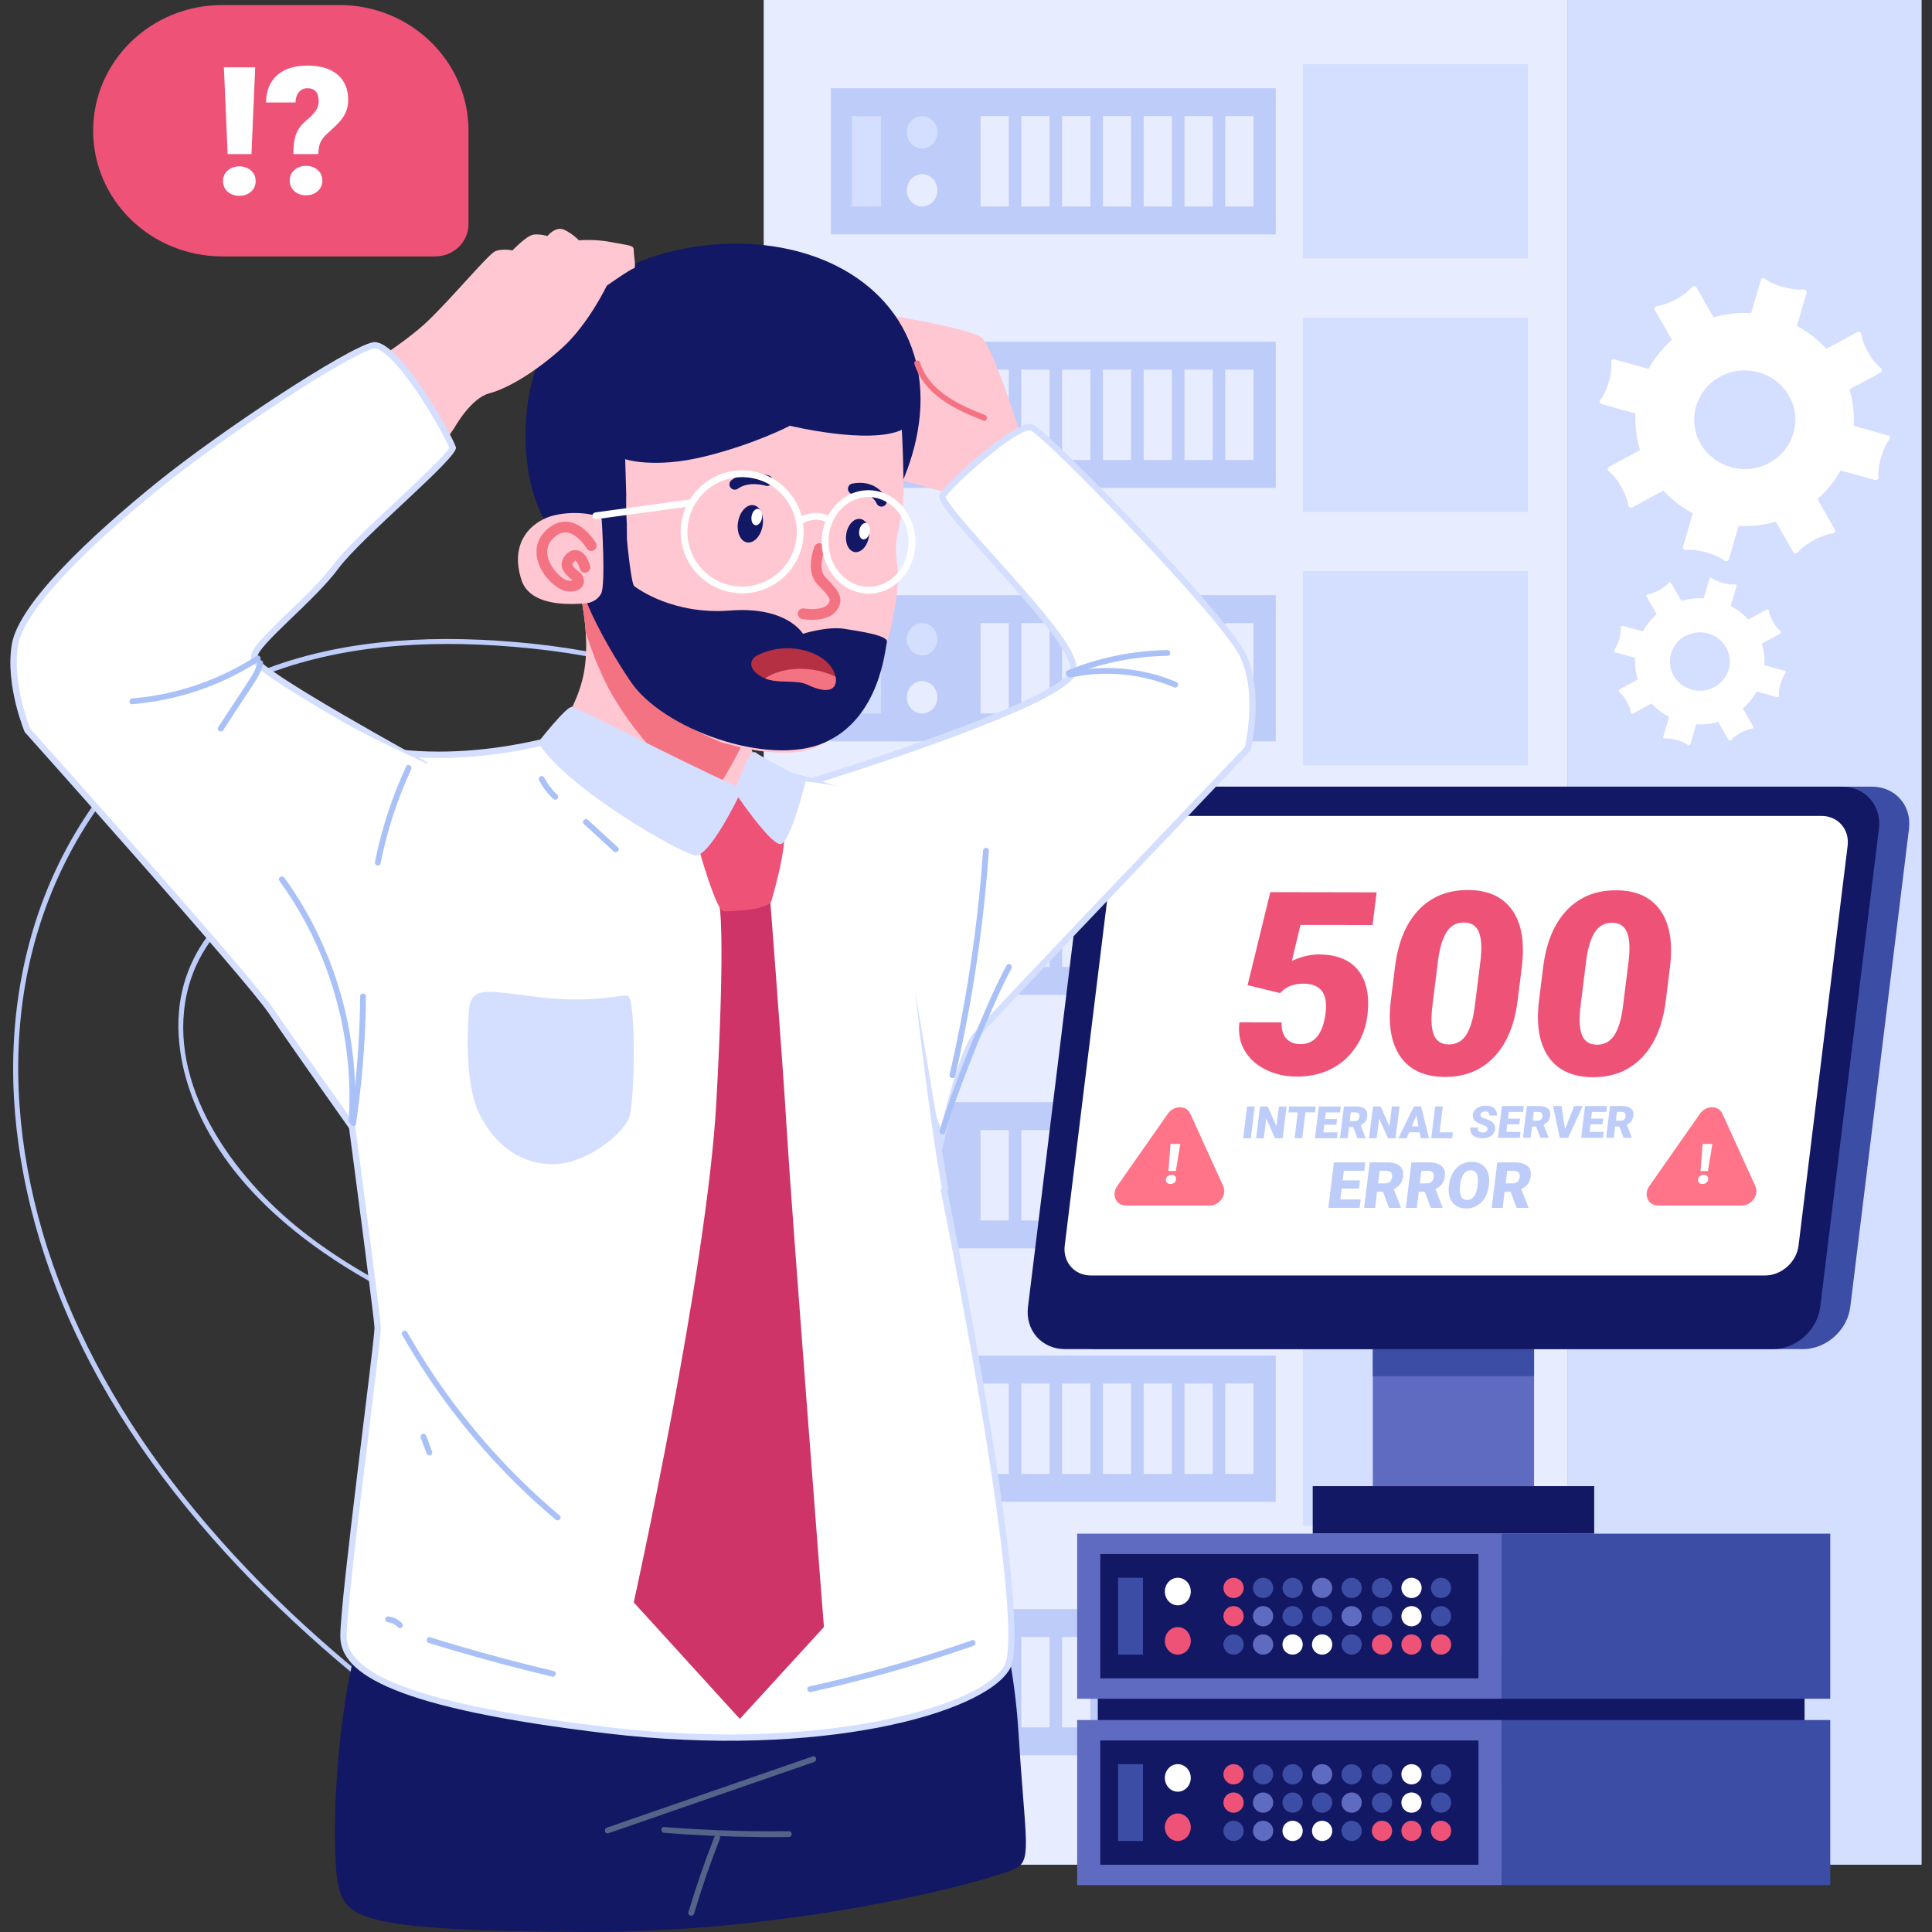 <?xml version="1.0" encoding="UTF-8"?>
<svg id="Layer_2" data-name="Layer 2" xmlns="http://www.w3.org/2000/svg" viewBox="0 0 1000 1000">
  <rect x="0" y="0" width="1000" height="1000" fill="#333333" stroke="none"/>
  <path d="m404.89,378.77c-40.65-30.72-90.92-42.49-138.91-46.52-46.42-3.9-93.84-.84-135.19,16.71-41.94,17.8-74.83,50.4-96.09,89.72-20.98,38.8-30.02,83.66-27.48,129.5,2.44,44.06,15.19,88.38,35.46,129.4,23.36,47.26,56.63,89.92,94.53,127.53,19.57,19.42,40.41,37.67,62.15,54.65,20.99,16.4,43.41,31.53,67.98,41.39,40.3,16.18,86.25,15.87,121.42-4.28,19.29-11.05,34.32-28.09,43.11-48.46s12.7-44.66,3.67-66.43c-4.71-11.36-12.94-21.15-22.07-29.61-9.88-9.15-20.84-17.19-32.13-24.45-23.38-15.04-48.66-26.49-74.1-36.89-51.22-20.95-105.45-38.31-150.2-73.33-37.6-29.43-70.41-76.75-60.38-123.15,4.26-19.72,16.75-37.52,34.49-46.96,19.13-10.18,41.97-7.29,62.33,3.42,22.75,11.98,42.08,31.2,58.57,50.66,18.18,21.45,33.52,44.95,48.02,68.73,28.78,47.18,54.79,97.41,95.1,136.98,33.73,33.11,80.55,59.28,126.85,56.71,35.64-1.98,65.44-21.61,86.41-47.52,21.63-26.73,35.5-60.31,40.18-95.32,3.01-22.47,2.63-45.83-2.11-68.81-4.97-24.09-15.02-46.65-29.82-67.32-14.38-20.08-31.83-38.31-49.6-55.6-15.84-15.41-32.92-30.08-52.2-40.92-18.09-10.18-37.96-16.28-57.94-15.57-1.68.06-1.36,2.66.32,2.6,43.66-1.57,81.72,29.4,112.2,59.7,17.75,17.65,35.21,36.12,49.08,56.84,14.25,21.29,23.07,44.6,26.93,68.96,6.4,40.38.22,81.19-16.12,116.4-14.31,30.84-36.9,59.02-68.29,73.92-15.44,7.33-32.84,10.92-50.7,10.08-23.19-1.09-46.62-9.28-67.48-21-48.26-27.11-81.11-73.05-109.13-118.84-28.17-46.04-53.54-94.6-91.35-134.51-16.17-17.07-34.94-33.65-56.77-42.63-19.43-7.99-40-8.18-57.11,1.37-16.48,9.19-28.28,25.45-33.38,43.62-5.46,19.46-2.6,41.23,5.37,60.97,18.96,46.94,63.17,79.39,107.48,101.59,49.04,24.56,101.76,39.17,150.24,65.14,12.24,6.56,24.16,13.83,35.41,22.1,10.5,7.72,20.9,16.23,29.11,26.39s13.25,21.6,14.58,34.01c1.3,12.06-.3,24.22-3.57,35.43-6.49,22.22-20.23,41.69-39.08,54.73-16.61,11.49-36.73,18-57.65,19.72-20.79,1.71-42.34-1.19-62.76-8.54-25.23-9.07-48.28-24.03-69.72-40.48-42.96-32.97-82.94-71.09-115.69-114.02-29.85-39.12-53.32-82.6-66.79-128.66-12.71-43.48-16.43-88.98-8.41-131.66,8.4-44.7,29.79-86.18,61.73-117.19,16.09-15.63,34.97-28.48,55.97-37.45,20.62-8.81,42.97-14.06,65.83-16.52,22.57-2.43,45.63-2.23,68.66-.32,24.46,2.03,49.09,6.05,73.02,13.53,22.84,7.13,44.96,17.6,64.43,32.31,1.4,1.06,3.03-.81,1.62-1.88h0Z" fill="#bdccf9"/>
  <g>
    <rect x="395.29" y="0" width="416.26" height="965.18" fill="#e7ecff"/>
    <rect x="811.55" y="0" width="183.08" height="965.18" fill="#d4deff"/>
    <g>
      <g>
        <rect x="416.01" y="33.25" width="258.38" height="100.51" fill="#e7ecff"/>
        <rect x="430.08" y="45.68" width="230.23" height="75.66" fill="#bdccf9"/>
        <rect x="674.39" y="33.25" width="116.45" height="100.51" fill="#d4deff"/>
        <rect x="440.93" y="60.1" width="15.13" height="46.8" fill="#d4deff"/>
        <g>
          <ellipse cx="477.28" cy="68.49" rx="7.9" ry="8.39" fill="#d4deff"/>
          <ellipse cx="477.28" cy="98.52" rx="7.9" ry="8.39" fill="#e7ecff"/>
        </g>
        <g>
          <rect x="507.51" y="60.1" width="14.63" height="46.8" fill="#e7ecff"/>
          <rect x="528.62" y="60.1" width="14.63" height="46.8" fill="#e7ecff"/>
          <rect x="549.74" y="60.1" width="14.63" height="46.8" fill="#e7ecff"/>
          <rect x="570.85" y="60.1" width="14.63" height="46.8" fill="#e7ecff"/>
          <rect x="591.96" y="60.1" width="14.63" height="46.8" fill="#e7ecff"/>
          <rect x="613.08" y="60.1" width="14.63" height="46.8" fill="#e7ecff"/>
          <rect x="634.19" y="60.1" width="14.63" height="46.8" fill="#e7ecff"/>
        </g>
      </g>
      <g>
        <rect x="416.01" y="164.46" width="258.38" height="100.51" fill="#e7ecff"/>
        <rect x="430.08" y="176.88" width="230.23" height="75.66" fill="#bdccf9"/>
        <rect x="674.39" y="164.46" width="116.45" height="100.51" fill="#d4deff"/>
        <rect x="440.93" y="191.31" width="15.13" height="46.8" fill="#d4deff"/>
        <g>
          <ellipse cx="477.28" cy="199.69" rx="7.9" ry="8.39" fill="#d4deff"/>
          <ellipse cx="477.28" cy="229.72" rx="7.9" ry="8.39" fill="#e7ecff"/>
        </g>
        <g>
          <rect x="507.51" y="191.31" width="14.63" height="46.8" fill="#e7ecff"/>
          <rect x="528.62" y="191.31" width="14.63" height="46.8" fill="#e7ecff"/>
          <rect x="549.74" y="191.31" width="14.63" height="46.8" fill="#e7ecff"/>
          <rect x="570.85" y="191.31" width="14.63" height="46.8" fill="#e7ecff"/>
          <rect x="591.96" y="191.31" width="14.63" height="46.8" fill="#e7ecff"/>
          <rect x="613.08" y="191.31" width="14.63" height="46.8" fill="#e7ecff"/>
          <rect x="634.19" y="191.31" width="14.63" height="46.8" fill="#e7ecff"/>
        </g>
      </g>
      <g>
        <rect x="416.01" y="295.66" width="258.38" height="100.51" fill="#e7ecff"/>
        <rect x="430.08" y="308.08" width="230.23" height="75.66" fill="#bdccf9"/>
        <rect x="674.39" y="295.66" width="116.45" height="100.51" fill="#d4deff"/>
        <rect x="440.93" y="322.51" width="15.13" height="46.8" fill="#d4deff"/>
        <g>
          <ellipse cx="477.28" cy="330.9" rx="7.9" ry="8.39" fill="#d4deff"/>
          <ellipse cx="477.28" cy="360.92" rx="7.9" ry="8.39" fill="#e7ecff"/>
        </g>
        <g>
          <rect x="507.51" y="322.51" width="14.63" height="46.8" fill="#e7ecff"/>
          <rect x="528.62" y="322.51" width="14.63" height="46.8" fill="#e7ecff"/>
          <rect x="549.74" y="322.51" width="14.63" height="46.8" fill="#e7ecff"/>
          <rect x="570.85" y="322.51" width="14.63" height="46.8" fill="#e7ecff"/>
          <rect x="591.96" y="322.51" width="14.63" height="46.8" fill="#e7ecff"/>
          <rect x="613.08" y="322.51" width="14.63" height="46.8" fill="#e7ecff"/>
          <rect x="634.19" y="322.51" width="14.63" height="46.8" fill="#e7ecff"/>
        </g>
      </g>
      <g>
        <rect x="416.01" y="426.86" width="258.38" height="100.51" fill="#e7ecff"/>
        <rect x="430.08" y="439.28" width="230.23" height="75.66" fill="#bdccf9"/>
        <rect x="674.39" y="426.86" width="116.45" height="100.51" fill="#d4deff"/>
        <rect x="440.93" y="453.71" width="15.13" height="46.8" fill="#d4deff"/>
        <g>
          <ellipse cx="477.28" cy="462.1" rx="7.9" ry="8.39" fill="#d4deff"/>
          <ellipse cx="477.28" cy="492.12" rx="7.9" ry="8.39" fill="#e7ecff"/>
        </g>
        <g>
          <rect x="507.51" y="453.71" width="14.63" height="46.8" fill="#e7ecff"/>
          <rect x="528.62" y="453.71" width="14.63" height="46.8" fill="#e7ecff"/>
          <rect x="549.74" y="453.71" width="14.63" height="46.8" fill="#e7ecff"/>
          <rect x="570.85" y="453.71" width="14.63" height="46.8" fill="#e7ecff"/>
          <rect x="591.96" y="453.71" width="14.63" height="46.8" fill="#e7ecff"/>
          <rect x="613.08" y="453.71" width="14.63" height="46.8" fill="#e7ecff"/>
          <rect x="634.19" y="453.71" width="14.63" height="46.8" fill="#e7ecff"/>
        </g>
      </g>
      <g>
        <rect x="416.01" y="558.06" width="258.38" height="100.51" fill="#e7ecff"/>
        <rect x="430.08" y="570.48" width="230.23" height="75.66" fill="#bdccf9"/>
        <rect x="674.39" y="558.06" width="116.45" height="100.51" fill="#d4deff"/>
        <rect x="440.93" y="584.91" width="15.13" height="46.8" fill="#d4deff"/>
        <g>
          <ellipse cx="477.28" cy="593.3" rx="7.9" ry="8.39" fill="#d4deff"/>
          <ellipse cx="477.28" cy="623.33" rx="7.9" ry="8.39" fill="#e7ecff"/>
        </g>
        <g>
          <rect x="507.51" y="584.91" width="14.63" height="46.8" fill="#e7ecff"/>
          <rect x="528.62" y="584.91" width="14.63" height="46.8" fill="#e7ecff"/>
          <rect x="549.74" y="584.91" width="14.63" height="46.8" fill="#e7ecff"/>
          <rect x="570.85" y="584.91" width="14.63" height="46.8" fill="#e7ecff"/>
          <rect x="591.96" y="584.91" width="14.63" height="46.8" fill="#e7ecff"/>
          <rect x="613.08" y="584.91" width="14.63" height="46.8" fill="#e7ecff"/>
          <rect x="634.19" y="584.91" width="14.63" height="46.8" fill="#e7ecff"/>
        </g>
      </g>
      <g>
        <rect x="416.01" y="689.26" width="258.38" height="100.51" fill="#e7ecff"/>
        <rect x="430.08" y="701.68" width="230.23" height="75.66" fill="#bdccf9"/>
        <rect x="674.39" y="689.26" width="116.45" height="100.51" fill="#d4deff"/>
        <rect x="440.93" y="716.11" width="15.13" height="46.8" fill="#d4deff"/>
        <g>
          <ellipse cx="477.28" cy="724.5" rx="7.9" ry="8.39" fill="#d4deff"/>
          <ellipse cx="477.28" cy="754.53" rx="7.9" ry="8.39" fill="#e7ecff"/>
        </g>
        <g>
          <rect x="507.51" y="716.11" width="14.63" height="46.8" fill="#e7ecff"/>
          <rect x="528.62" y="716.11" width="14.63" height="46.8" fill="#e7ecff"/>
          <rect x="549.74" y="716.11" width="14.63" height="46.8" fill="#e7ecff"/>
          <rect x="570.85" y="716.11" width="14.63" height="46.8" fill="#e7ecff"/>
          <rect x="591.96" y="716.11" width="14.63" height="46.8" fill="#e7ecff"/>
          <rect x="613.08" y="716.11" width="14.63" height="46.8" fill="#e7ecff"/>
          <rect x="634.19" y="716.11" width="14.63" height="46.8" fill="#e7ecff"/>
        </g>
      </g>
      <g>
        <rect x="416.01" y="820.46" width="258.38" height="100.51" fill="#e7ecff"/>
        <rect x="430.08" y="832.89" width="230.23" height="75.66" fill="#bdccf9"/>
        <rect x="674.39" y="820.46" width="116.45" height="100.51" fill="#d4deff"/>
        <rect x="440.93" y="847.31" width="15.13" height="46.8" fill="#d4deff"/>
        <g>
          <ellipse cx="477.28" cy="855.7" rx="7.9" ry="8.39" fill="#d4deff"/>
          <ellipse cx="477.28" cy="885.73" rx="7.9" ry="8.39" fill="#e7ecff"/>
        </g>
        <g>
          <rect x="507.51" y="847.31" width="14.63" height="46.8" fill="#e7ecff"/>
          <rect x="528.62" y="847.31" width="14.63" height="46.8" fill="#e7ecff"/>
          <rect x="549.74" y="847.31" width="14.63" height="46.8" fill="#e7ecff"/>
          <rect x="570.85" y="847.31" width="14.63" height="46.8" fill="#e7ecff"/>
          <rect x="591.96" y="847.31" width="14.63" height="46.8" fill="#e7ecff"/>
          <rect x="613.08" y="847.31" width="14.63" height="46.8" fill="#e7ecff"/>
          <rect x="634.19" y="847.31" width="14.63" height="46.8" fill="#e7ecff"/>
        </g>
      </g>
    </g>
  </g>
  <g>
    <rect x="710.57" y="666.47" width="83.46" height="102.75" fill="#5f6bc1"/>
    <rect x="679.46" y="769.22" width="145.69" height="24.6" fill="#121863"/>
    <rect x="710.57" y="654.16" width="83.46" height="58.13" fill="#3c4da5"/>
    <g>
      <path d="m933.21,698.3h-366.42c-12.05,0-20.62-9.77-19.14-21.82l30.39-247.48c1.48-12.05,12.45-21.82,24.49-21.82h366.42c12.05,0,20.62,9.77,19.14,21.82l-30.39,247.48c-1.48,12.05-12.45,21.82-24.49,21.82Z" fill="#3c4da5"/>
      <path d="m917.64,698.3h-366.42c-12.05,0-20.62-9.77-19.14-21.82l30.39-247.48c1.48-12.05,12.45-21.82,24.49-21.82h366.42c12.05,0,20.62,9.77,19.14,21.82l-30.39,247.48c-1.48,12.05-12.45,21.82-24.49,21.82Z" fill="#121863"/>
      <path d="m551.1,644.73l25.41-206.96c1.05-8.54,8.82-15.46,17.36-15.46h348.89c8.54,0,14.61,6.92,13.57,15.46l-25.41,206.96c-1.05,8.54-8.82,15.46-17.36,15.46h-348.89c-8.54,0-14.61-6.92-13.57-15.46Z" fill="#fff"/>
      <g>
        <path d="m645.75,509.92l11.76-48.15,55.02.1-2.11,16.94-37.3-.07-4.47,18.7c1.67-.91,3.8-1.7,6.41-2.39,2.61-.69,5.12-1.03,7.53-1.03,9.35.02,16.19,2.8,20.52,8.35,4.33,5.55,5.87,13.32,4.63,23.33-.75,6.04-2.78,11.5-6.08,16.38-3.3,4.89-7.56,8.64-12.75,11.26-5.2,2.62-11.12,3.92-17.75,3.91-5.91-.01-11.29-1.24-16.16-3.68-4.87-2.44-8.5-5.79-10.91-10.04-2.4-4.25-3.25-9.04-2.54-14.38l21.85.04c-.21,3.44.54,6.18,2.28,8.2,1.73,2.03,4.21,3.04,7.44,3.05,7.33.01,11.67-5.4,13.02-16.24,1.25-10.02-2.61-15.04-11.57-15.06-5.09,0-9.08,1.62-11.99,4.88l-16.82-4.11Z" fill="#ef5277"/>
        <path d="m785.55,517.7c-1.59,12.72-5.66,22.52-12.23,29.41-6.57,6.89-15.05,10.32-25.44,10.3-10.47-.02-18.14-3.5-23.01-10.46-4.87-6.95-6.51-16.74-4.94-29.37l2.14-17.2c1.59-12.72,5.66-22.52,12.23-29.41,6.57-6.89,15.07-10.32,25.5-10.3,10.43.02,18.08,3.51,22.95,10.46,4.87,6.95,6.51,16.76,4.93,29.44l-2.14,17.14Zm-19.3-20.02c.84-6.77.59-11.82-.76-15.17-1.35-3.34-3.94-5.02-7.78-5.03-3.75,0-6.67,1.54-8.76,4.64-2.09,3.1-3.59,7.8-4.51,14.09l-3,24.06c-.88,7.03-.63,12.17.73,15.43,1.36,3.26,3.96,4.89,7.8,4.9,3.71,0,6.64-1.57,8.8-4.74,2.16-3.17,3.69-8.13,4.57-14.9l2.9-23.28Z" fill="#ef5277"/>
        <path d="m862.23,517.84c-1.59,12.72-5.66,22.52-12.23,29.41-6.57,6.89-15.05,10.32-25.44,10.3-10.47-.02-18.14-3.5-23.01-10.46-4.87-6.95-6.51-16.74-4.94-29.37l2.14-17.2c1.59-12.72,5.66-22.52,12.23-29.41,6.57-6.89,15.07-10.32,25.5-10.3,10.43.02,18.08,3.51,22.95,10.46,4.87,6.95,6.51,16.76,4.93,29.44l-2.14,17.14Zm-19.3-20.02c.84-6.77.59-11.82-.76-15.17-1.35-3.34-3.94-5.02-7.78-5.03-3.75,0-6.67,1.54-8.76,4.64-2.09,3.1-3.59,7.8-4.51,14.09l-3,24.06c-.88,7.03-.63,12.17.73,15.43,1.36,3.26,3.96,4.89,7.8,4.9,3.71,0,6.64-1.57,8.8-4.74,2.16-3.16,3.69-8.13,4.57-14.9l2.9-23.28Z" fill="#ef5277"/>
      </g>
      <g>
        <g>
          <path d="m647.42,589.14h-3.95l2.02-16.43h3.95l-2.02,16.43Z" fill="#bdccf9"/>
          <path d="m663.9,589.14h-3.94l-4.57-10.22-1.26,10.22h-3.96l2.02-16.43h3.96l4.56,10.22,1.26-10.22h3.95l-2.02,16.43Z" fill="#bdccf9"/>
          <path d="m680.61,575.77h-4.93l-1.64,13.37h-3.96l1.64-13.37h-4.84l.38-3.06h13.73l-.38,3.06Z" fill="#bdccf9"/>
          <path d="m691.68,582.17h-6.23l-.48,3.93h7.36l-.37,3.05h-11.32l2.02-16.43h11.34l-.38,3.06h-7.38l-.43,3.46h6.23l-.36,2.93Z" fill="#bdccf9"/>
          <path d="m700.39,583.33h-2.14l-.71,5.81h-3.96l2.02-16.43h6.47c1.95,0,3.42.43,4.41,1.3.99.86,1.39,2.09,1.2,3.66-.14,1.14-.49,2.09-1.04,2.84s-1.35,1.36-2.4,1.83l2.62,6.63-.02.17h-4.24l-2.19-5.81Zm-1.77-3.05h2.5c.75,0,1.34-.2,1.77-.59s.69-.95.77-1.66-.04-1.26-.37-1.67-.87-.61-1.62-.61h-2.5l-.56,4.52Z" fill="#bdccf9"/>
          <path d="m722.36,589.14h-3.94l-4.57-10.22-1.26,10.22h-3.96l2.02-16.43h3.96l4.56,10.22,1.26-10.22h3.95l-2.02,16.43Z" fill="#bdccf9"/>
          <path d="m734.78,586.07h-5.43l-1.32,3.07h-4.23l8.04-16.43h3.72l4.05,16.43h-4.25l-.58-3.07Zm-4.1-3.06h3.53l-1.07-5.7-2.46,5.7Z" fill="#bdccf9"/>
          <path d="m745.14,586.1h6.89l-.37,3.05h-10.85l2.02-16.43h3.96l-1.64,13.38Z" fill="#bdccf9"/>
          <path d="m769.89,584.55c.07-.58-.08-1.03-.45-1.35s-1.05-.66-2.04-1c-.99-.35-1.79-.68-2.4-1-2-1.05-2.89-2.48-2.66-4.31.11-.91.48-1.71,1.09-2.41.62-.7,1.43-1.24,2.45-1.62,1.02-.39,2.13-.58,3.34-.58s2.21.21,3.1.63c.88.42,1.54,1.02,1.96,1.8.42.78.57,1.67.45,2.67h-3.95c.08-.67-.06-1.19-.42-1.56-.36-.37-.9-.55-1.6-.55s-1.28.16-1.73.47c-.45.31-.7.71-.76,1.19-.05.42.13.8.54,1.15s1.16.7,2.25,1.06c1.09.37,1.98.76,2.65,1.18,1.65,1.02,2.36,2.43,2.14,4.23-.18,1.44-.86,2.56-2.04,3.38-1.18.82-2.72,1.23-4.61,1.23-1.33,0-2.51-.24-3.53-.72-1.02-.48-1.75-1.13-2.2-1.96-.44-.83-.6-1.79-.47-2.87h3.97c-.11.88.04,1.53.44,1.95.4.42,1.12.63,2.14.63.65,0,1.19-.14,1.6-.42.41-.28.65-.68.72-1.19Z" fill="#bdccf9"/>
          <path d="m786.39,581.94h-6.23l-.48,3.93h7.36l-.37,3.05h-11.32l2.02-16.43h11.34l-.38,3.06h-7.38l-.43,3.46h6.23l-.36,2.93Z" fill="#bdccf9"/>
          <path d="m795.1,583.11h-2.14l-.71,5.81h-3.96l2.02-16.43h6.47c1.95,0,3.42.43,4.41,1.3.99.86,1.39,2.09,1.2,3.66-.14,1.14-.49,2.09-1.04,2.84s-1.35,1.36-2.4,1.83l2.62,6.63-.02.17h-4.24l-2.19-5.81Zm-1.77-3.05h2.5c.75,0,1.34-.2,1.77-.59s.69-.95.77-1.66-.04-1.26-.37-1.67-.87-.61-1.62-.61h-2.5l-.56,4.52Z" fill="#bdccf9"/>
          <path d="m810.06,584.45l4.74-11.96h4.42l-7.55,16.43h-4.33l-3.47-16.43h4.39l1.79,11.96Z" fill="#bdccf9"/>
          <path d="m829.45,581.94h-6.23l-.48,3.93h7.36l-.37,3.05h-11.32l2.02-16.43h11.34l-.38,3.06h-7.38l-.43,3.46h6.23l-.36,2.93Z" fill="#bdccf9"/>
          <path d="m838.15,583.11h-2.14l-.71,5.81h-3.96l2.02-16.43h6.47c1.95,0,3.42.43,4.41,1.3.99.86,1.39,2.09,1.2,3.66-.14,1.14-.49,2.09-1.04,2.84s-1.35,1.36-2.4,1.83l2.62,6.63-.02.17h-4.24l-2.19-5.81Zm-1.77-3.05h2.5c.75,0,1.34-.2,1.77-.59s.69-.95.77-1.66-.04-1.26-.37-1.67-.87-.61-1.62-.61h-2.5l-.56,4.52Z" fill="#bdccf9"/>
        </g>
        <g>
          <path d="m703.37,615.2h-8.92l-.69,5.62h10.54l-.54,4.36h-16.21l2.89-23.53h16.24l-.54,4.38h-10.57l-.61,4.96h8.92l-.52,4.2Z" fill="#bdccf9"/>
          <path d="m715.83,616.87h-3.07l-1.02,8.32h-5.67l2.89-23.53h9.26c2.79,0,4.9.62,6.32,1.86,1.42,1.24,1.99,2.99,1.72,5.25-.2,1.64-.7,2.99-1.49,4.07-.79,1.08-1.94,1.95-3.43,2.61l3.75,9.5-.03.24h-6.08l-3.13-8.32Zm-2.53-4.36h3.59c1.08,0,1.92-.28,2.54-.85.61-.57.98-1.36,1.11-2.37s-.05-1.81-.53-2.39c-.48-.58-1.25-.87-2.32-.87h-3.59l-.8,6.48Z" fill="#bdccf9"/>
          <path d="m737.42,616.87h-3.07l-1.02,8.32h-5.67l2.89-23.53h9.26c2.79,0,4.9.62,6.32,1.86,1.42,1.24,1.99,2.99,1.72,5.25-.2,1.64-.7,2.99-1.49,4.07-.79,1.08-1.94,1.95-3.43,2.61l3.75,9.5-.03.24h-6.08l-3.13-8.32Zm-2.53-4.36h3.59c1.08,0,1.92-.28,2.54-.85.61-.57.98-1.36,1.11-2.37s-.05-1.81-.53-2.39c-.48-.58-1.25-.87-2.32-.87h-3.59l-.8,6.48Z" fill="#bdccf9"/>
          <path d="m770.55,613.91c-.28,2.29-.96,4.33-2.02,6.09s-2.44,3.13-4.13,4.08c-1.68.95-3.53,1.43-5.53,1.43s-3.72-.46-5.16-1.38c-1.44-.92-2.49-2.24-3.14-3.95-.66-1.71-.87-3.68-.64-5.9l.16-1.33c.28-2.31.96-4.34,2.02-6.1,1.06-1.76,2.44-3.12,4.14-4.08,1.7-.96,3.55-1.44,5.57-1.44s3.71.47,5.16,1.42c1.45.95,2.49,2.3,3.15,4.05.65,1.75.84,3.76.58,6.02l-.13,1.08Zm-5.65-.99c.29-2.34.11-4.11-.52-5.32-.63-1.21-1.68-1.82-3.13-1.82-2.84,0-4.61,2.13-5.29,6.4l-.23,1.73c-.28,2.31-.12,4.08.49,5.32.61,1.24,1.67,1.86,3.18,1.86s2.61-.61,3.54-1.83c.93-1.22,1.53-2.97,1.82-5.25l.13-1.08Z" fill="#bdccf9"/>
          <path d="m781.86,616.87h-3.07l-1.02,8.32h-5.67l2.89-23.53h9.26c2.79,0,4.9.62,6.32,1.86,1.42,1.24,1.99,2.99,1.72,5.25-.2,1.64-.7,2.99-1.49,4.07-.79,1.08-1.94,1.95-3.43,2.61l3.75,9.5-.03.24h-6.08l-3.13-8.32Zm-2.53-4.36h3.59c1.08,0,1.92-.28,2.54-.85.61-.57.98-1.36,1.11-2.37s-.05-1.81-.53-2.39c-.48-.58-1.25-.87-2.32-.87h-3.59l-.8,6.48Z" fill="#bdccf9"/>
        </g>
      </g>
      <g>
        <path d="m858.23,623.99c-2.42,0-4.44-1.25-5.39-3.35s-.65-4.61.82-6.7l26.25-37.49c1.47-2.1,3.79-3.35,6.22-3.35s4.44,1.25,5.39,3.35l17.04,37.49c.95,2.1.65,4.61-.82,6.7-1.47,2.1-3.79,3.35-6.22,3.35h-43.3Z" fill="#ff7489"/>
        <path d="m878.9,610.47c.09-.69.41-1.26.96-1.71.56-.45,1.21-.67,1.96-.67s1.35.22,1.8.67c.45.45.63,1.02.54,1.71s-.41,1.26-.96,1.71c-.56.45-1.21.67-1.96.67s-1.35-.22-1.8-.67c-.45-.45-.63-1.02-.54-1.71Zm5.12-4.36h-3.84l1.11-14h5.05l-2.32,14Z" fill="#fff"/>
      </g>
      <g>
        <path d="m582.81,623.99c-2.42,0-4.44-1.25-5.39-3.35s-.65-4.61.82-6.7l26.25-37.49c1.47-2.1,3.79-3.35,6.22-3.35s4.44,1.25,5.39,3.35l17.04,37.49c.95,2.1.65,4.61-.82,6.7-1.47,2.1-3.79,3.35-6.22,3.35h-43.3Z" fill="#ff7489"/>
        <path d="m603.48,610.47c.09-.69.41-1.26.96-1.71.56-.45,1.21-.67,1.96-.67s1.35.22,1.8.67c.45.45.63,1.02.54,1.71s-.41,1.26-.96,1.71c-.56.45-1.21.67-1.96.67s-1.35-.22-1.8-.67c-.45-.45-.63-1.02-.54-1.71Zm5.12-4.36h-3.84l1.11-14h5.05l-2.32,14Z" fill="#fff"/>
      </g>
    </g>
  </g>
  <g>
    <path d="m533.6,241.61s-18.63-61.33-25.54-66.86-64.18-14.29-64.18-14.29l-3.15,49.34s5.07,29.52,11.99,33.66,47.03,13.81,47.03,13.81l33.84-15.65Z" fill="#ffc7d2"/>
    <path d="m417.2,403.69s135.35-41.44,136.74-57.38c1.38-15.94-71.93-83.63-67.78-90.24s40.12-39.82,48.42-36.36,99.6,97.52,109.97,118.27c10.37,20.75,2.77,50.42,2.77,50.42,0,0-133.49,139.79-141.1,148.78-7.61,8.99-18.67,58.24-18.67,58.24l-70.34-191.73Z" fill="#d4deff"/>
    <path d="m421.48,405.81c9.36-2.92,37.12-11.72,64.7-21.74,69.99-25.42,70.7-33.56,71.04-37.47.83-9.55-15.91-28.98-41.53-57.54-11.03-12.29-24.65-27.47-26.27-31.92,5.49-7.42,35.5-34.4,43.74-34.4.14,0,.2.01.2.01,8.59,4.08,98.2,96.58,108.25,116.69,8.77,17.55,3.79,42.53,2.71,47.32-11.04,11.56-133.21,139.54-140.61,148.28-5.86,6.93-13.05,33.58-16.85,48.97l-65.38-178.22Z" fill="#fff"/>
    <g>
      <g>
        <path d="m427.27,446.88s-20.52,57.54-81.74,60.21c-61.2,2.7-76.55-105.55-76.55-105.55,0,0,26.89-23.37,32.96-51.87,1.5-7.07,1.72-14.82,1.23-22.43-1.53-23.1-9.83-45.18-9.83-45.18l89.26,11.43s-.32,2.92-2.28,52.35c-.47,11.89,2,23.91,6.05,35.32,12.7,35.96,40.9,65.73,40.9,65.73Z" fill="#ffc7d2"/>
        <path d="m386.37,381.15c-6.66,13.21-13.29,25.31-16.25,27.54-7.03,5.29-34.02-16.58-52.94-48.49-5.48-9.27-10.17-20.99-14.01-32.97-1.53-23.1-9.83-45.18-9.83-45.18l89.26,11.43s-.32,2.92-2.28,52.35c-.47,11.89,2,23.91,6.05,35.32Z" fill="#f47382"/>
      </g>
      <g>
        <path d="m272.11,230c.16,4.26.53,8.3,1.11,12.14,1.18,7.94,3.23,15,5.85,21.26,14.82,35.69,48,46.02,48,46.02l34.84-11.58,96.59-32.08s4.55-6.76,9.09-17.61c6.51-15.6,12.95-39.68,5.62-64.23-12.44-41.63-58.59-63.08-109.86-56.7-51.3,6.4-93.43,39.76-91.23,102.78Z" fill="#121863"/>
        <path d="m273.22,242.14c1.18,7.94,3.23,15,5.85,21.26,14.82,35.69,48,46.02,48,46.02l34.84-11.58s-.05-.09-.07-.12c-22.52-45.01-38.27-60.03-38.27-60.03,0,0-16.59-1.6-35.27,1.18-4.97.73-10.1,1.77-15.09,3.26Z" fill="#121863"/>
        <path d="m447.6,360.11c-15.93,27.67-29.58,29.89-44.07,29.45-14.48-.43-24.98-4.17-30.06-5.27h-.02c-16.49-7.01-33.46-16.67-40.83-25.33-11.15-13.04-21.62-44.25-22.64-47.39-.05-.17-.08-.24-.08-.24,0,0-34,6.87-39.92-10.93-5.86-17.82,2.94-28.21,12.92-32.4,10.04-4.14,26.65-2.51,28.57.86,1.89,3.31,3.1,20.12,5.65,21,2.51.92,5.67,1.19,6.93-.63.52-.72.51-8.69.38-18.41-.36-4.62-.36-10.07-.3-14.85-.19-7.55-.4-14.46-.53-18.3,0,0,14.85,5.07,41.08-1.38,26.22-6.45,44.18-15.93,44.18-15.93,0,0,40.94,9.96,57.93,2.11,0,0,1.76,32.15.15,41.92-1.62,9.81-4.18,16.45-2.9,24.96.41,2.64.74,6.16.82,10.45,0,0,0,.03,0,.1-.08,1.93-1.79,33.39-17.23,60.2Z" fill="#ffc7d2"/>
        <path d="m293.84,306.08c5.51.5,7.39-1.88,8.02-3.36.95-2.22.15-4.82-2.03-6.64l-.62-.51c-3.45-2.82-3.25-3.38-2.48-4.41.57-.76.95-.89,1-.89.26.02.89.55,1.23,1.23.81,1.62,1.13,2.84,1.14,2.85.38,1.48,1.89,2.37,3.36,1.99,1.48-.37,2.37-1.87,2-3.34-.05-.18-.47-1.82-1.56-3.99-.91-1.81-2.94-4.01-5.67-4.26h0c-1.53-.14-3.8.28-5.9,3.06-4.34,5.72,1.08,10.14,3.39,12.03l.58.47c.07.06.13.12.18.17-.42.1-1.18.19-2.42.05-2.4-.27-8.22-5.03-10.21-11.12-1.42-4.35-.48-8.09,2.81-11.11,2.34-2.15,4.61-3.03,6.96-2.67,5.54.82,9.97,8.09,10.01,8.16.77,1.32,2.47,1.75,3.79.98,1.32-.78,1.75-2.47.98-3.79-.23-.39-5.75-9.61-13.96-10.83-4.07-.6-7.92.77-11.51,4.07-4.88,4.49-6.42,10.49-4.33,16.9,2.57,7.86,9.96,14.35,14.85,14.89.13.02.27.03.4.04Z" fill="#f47382"/>
        <ellipse cx="388.35" cy="271.11" rx="9.78" ry="6.43" transform="translate(52.95 605.5) rotate(-79.83)" fill="#121863"/>
        <ellipse cx="443.88" cy="277.18" rx="8.69" ry="5.89" transform="translate(92.59 665.07) rotate(-79.82)" fill="#121863"/>
        <ellipse cx="391.73" cy="267.64" rx="4.29" ry="2.73" transform="translate(59.23 606.06) rotate(-79.85)" fill="#fff"/>
        <ellipse cx="447.49" cy="274.98" rx="4.29" ry="2.73" transform="translate(97.93 666.99) rotate(-79.85)" fill="#fff"/>
        <path d="m417.39,320.67c3.85.35,11.55.37,15.35-4.33,5.21-6.45.37-11.47-4.31-16.33l-1.31-1.37c-3.41-3.59-1.46-11.09-.41-13.67.57-1.41-.11-3.03-1.53-3.6-1.41-.57-3.02.1-3.6,1.52-.21.51-5.05,12.65,1.53,19.56l1.34,1.39c5.39,5.6,5.87,6.69,3.99,9.02-2.43,3-9.88,2.49-12.29,2.08-1.46-.27-2.93.75-3.19,2.25-.26,1.5.75,2.93,2.25,3.19.29.05,1.08.18,2.19.28Z" fill="#f47382"/>
        <g>
          <path d="m380.07,253.45c.64.06,1.31-.11,1.87-.52,5.68-4.12,14.28-1.56,14.37-1.53,1.44.45,3-.37,3.46-1.83.45-1.46-.36-3-1.82-3.45-.46-.14-11.31-3.43-19.26,2.34-1.23.9-1.51,2.63-.61,3.86.49.67,1.22,1.06,1.99,1.13Z" fill="#121863"/>
          <path d="m455.99,262.22c.41.04.84-.02,1.25-.18,1.41-.55,2.12-2.13,1.58-3.54-1.42-3.74-6.94-10.27-17.68-8.2-1.5.29-2.48,1.74-2.19,3.24.29,1.5,1.74,2.48,3.24,2.19,8.6-1.65,11.21,4.1,11.48,4.76.41,1,1.33,1.64,2.33,1.73Z" fill="#121863"/>
        </g>
        <path d="m324.49,279.43s2.15,22.68,3.81,23.96,20.1,14.91,49.62,12.62,37.67,12.03,37.67,12.03c0,0,12.54-3.97,21.43-2.57,8.89,1.4,23.08,3.52,22.05,6.95-1.03,3.44-3.43,39.33-32.45,52.01-29.02,12.68-83.71-7.04-100.26-31.72-16.55-24.68-22.46-40.52-22.46-40.52,0,0,4.79-.45,7.24-4.94s.3-38.39.3-38.39l13.03,10.56Z" fill="#121863"/>
        <g>
          <path d="m432.3,354.24c-1.59,4.34-8.02,3.21-14.33.15-5.81-2.81-14.88-.37-22.04-3.26-.59-.24-1.18-.51-1.75-.83-3.68-2.08-5.01-4.2-5.28-5.99-.29-1.96.83-3.88,2.58-4.82,3.41-1.84,12.52-5.77,24.09-3.03,11.15,2.64,15.91,8.95,16.88,13.75.32,1.56.23,2.97-.16,4.03Z" fill="#b53043"/>
          <path d="m432.3,354.24c-1.59,4.34-8.02,3.21-14.33.15-5.81-2.81-14.88-.37-22.04-3.26,6.13-4.06,15.19-5.93,24.86-4.45,4.24.65,8.19,1.87,11.67,3.53.32,1.56.23,2.97-.16,4.03Z" fill="#f47382"/>
        </g>
      </g>
      <path d="m306.64,267.22c.12.9.9,1.54,1.79,1.52.06,0,.13,0,.2-.02l46.42-6.35c-1.87,4.19-2.86,8.84-2.73,13.73.45,17.55,15.09,31.45,32.64,31,17.55-.45,31.45-15.09,31-32.64-.03-1.27-.15-2.51-.32-3.73,5.75-2.8,9.77-1.6,11.56-.69-1.3,3.4-1.98,7.15-1.88,11.08.38,14.75,11.57,26.48,24.94,26.13,13.37-.34,23.95-12.62,23.57-27.38-.38-14.75-11.57-26.48-24.94-26.13-8.66.22-16.13,5.45-20.23,13.11-2.46-1.21-7.25-2.55-13.74.32-3.67-13.95-16.56-24.1-31.59-23.71-11.12.29-20.77,6.27-26.24,15.08l-48.93,6.69c-.96.13-1.64,1.02-1.5,1.98Zm122.18,13.82c-.33-12.81,8.71-23.48,20.14-23.77,11.44-.29,21.01,9.89,21.33,22.71.33,12.81-8.71,23.48-20.14,23.77-11.44.29-21.01-9.89-21.33-22.71Zm-73-5.02c-.4-15.61,11.97-28.63,27.58-29.03,15.61-.4,28.63,11.97,29.03,27.58.4,15.61-11.97,28.63-27.58,29.03-15.61.4-28.63-11.97-29.03-27.58Z" fill="#fff"/>
    </g>
    <path d="m502.15,780.79s21.41,58.45,24.87,113.98c3.45,55.53,6.91,66.49,0,71.6-6.91,5.11-111.21,34.34-226.56,33.61-115.35-.73-122.26-7.07-125.71-26.07-3.45-19-2.08-114.63,24.17-159.72,26.25-45.09,303.24-33.4,303.24-33.4Z" fill="#121863"/>
    <path d="m522.65,863.9c-13.43,23.19-98.22,46.38-208.03,33.37-109.81-13.01-138.48-30.54-138.48-50.35s17.69-152.16,17.69-159.51-31.38-239.8-31.38-239.8c0,0-26.3-80.92,13.16-66.76,53.95,19.37,117.46-1.72,117.46-1.72l86.22,32.05,31.72-10.93s12.34,2.93,26.67,8.46h0c5.39,6.27,17.5,21.54,22.75,37.92,5.41,16.9,21.99,117.99,30.44,168.77l-.55.93s2.03,9.97,5.12,25.92c.04.16.06.32.09.46,11.59,60,37.69,202.92,27.13,221.18Z" fill="#d4deff"/>
    <path d="m377.02,897.74c-20.27,0-41.13-1.25-62.02-3.73-92.5-10.96-135.58-25.92-135.58-47.08,0-12.1,6.92-68.62,11.98-109.88,3.65-29.79,5.71-46.78,5.71-49.63,0-7.37-28.19-216.43-31.41-240.24l-.04-.29-.09-.28c-4.23-13.04-13.39-49.39-5.05-60.87,1.61-2.22,3.77-3.25,6.79-3.25,2.05,0,4.47.49,7.19,1.47,15.48,5.56,33.18,8.38,52.6,8.38,32.78,0,60.04-7.9,65.88-9.72l86.26,32.07,31.92-11c3.02.76,19.4,1.44,30.82,5.8,5.23,6.15,17.07,21.66,22,37.06,4.93,15.4,12.86,104.53,21.6,157.12l1.85,11.11-.59.99.25,1.24c.02.1,2.06,10.14,5.11,25.89l.09.46c24.16,125.1,34.44,206.94,27.51,218.92-10.1,17.44-66.27,35.48-142.78,35.48Z" fill="#fff"/>
    <path d="m397.58,451.94s7.32,93.59,9.76,134.58c2.44,40.99,19.12,255.63,19.12,255.63l-43.52,47.57-54.91-60.33s37.93-171.32,42.76-259.11c4.83-87.79,1.58-101.72,1.58-101.72l25.22-16.62Z" fill="#ce3467"/>
    <path d="m358.13,426.52s11.79,45.14,16.47,45.14,23.59-.61,24.81-5.69c1.22-5.08,11.18-36.4,4.47-47.58-6.71-11.18-26.44-12.4-37.21-6.51-10.78,5.9-8.54,14.64-8.54,14.64Z" fill="#ef5277"/>
    <path d="m242.62,525.04s-3.08,34.1,5.48,51.46c8.56,17.36,22.95,26.66,39.39,26.04s35.62-15.81,38.36-24.8c2.74-8.99,3.43-61.69-1.03-62.31-4.45-.62-18.5,4.03-46.58.62-28.09-3.41-35.09-6.2-35.62,8.99Z" fill="#d4deff"/>
    <g>
      <path d="m208.17,690.96c8.01,14.12,16.99,27.69,26.88,40.57s20.61,25.06,32.16,36.46c6.55,6.46,13.35,12.65,20.38,18.57,1.47,1.24,3.6-.88,2.12-2.12-12.36-10.41-24.01-21.67-34.82-33.69-10.77-11.98-20.71-24.69-29.73-38.04-5.1-7.56-9.91-15.32-14.41-23.26-.95-1.68-3.54-.17-2.59,1.51h0Z" fill="#aac1f7"/>
      <path d="m217.74,744.01c1.02,2.75,2.03,5.49,3.05,8.24.27.73,1.03,1.31,1.85,1.05.72-.23,1.34-1.06,1.05-1.85-1.02-2.75-2.03-5.49-3.05-8.24-.27-.73-1.03-1.31-1.85-1.05-.72.23-1.34,1.06-1.05,1.85h0Z" fill="#aac1f7"/>
      <path d="m200.88,839.66c.06,0,.13.02.2.02-.07,0-.31-.05-.11-.01.15.02.29.05.44.08.27.05.54.12.81.2s.53.17.79.27c.04.02.26.11.05.02s0,0,.05.02c.13.06.27.12.4.19.49.25.93.54,1.38.85.16.11-.29-.23-.03-.03.05.04.1.08.15.12.1.08.2.17.3.26.22.2.43.41.63.62.53.58,1.59.58,2.12,0,.57-.62.57-1.5,0-2.12-1.87-2.03-4.44-3.22-7.16-3.5-.78-.08-1.53.75-1.5,1.5.04.88.66,1.41,1.5,1.5h0Z" fill="#aac1f7"/>
      <path d="m221.9,850.38c16.42,5.09,32.97,9.74,49.64,13.95,4.76,1.2,9.53,2.37,14.31,3.5,1.88.44,2.68-2.45.8-2.89-16.73-3.96-33.35-8.36-49.85-13.2-4.71-1.38-9.41-2.8-14.11-4.26-1.85-.57-2.64,2.32-.8,2.89h0Z" fill="#aac1f7"/>
      <path d="m419.72,875.79c22.2-4.91,44.17-10.83,65.82-17.77,6.14-1.97,12.26-4.01,18.35-6.14,1.81-.63,1.03-3.53-.8-2.89-21.47,7.49-43.27,14-65.34,19.48-6.26,1.56-12.54,3.03-18.84,4.42-1.88.42-1.09,3.31.8,2.89h0Z" fill="#aac1f7"/>
      <path d="m279.06,403.94c1.88,3.56,4.35,6.81,7.28,9.57.57.54,1.56.61,2.12,0s.61-1.55,0-2.12c-2.83-2.67-4.99-5.51-6.81-8.97-.37-.7-1.39-.96-2.05-.54-.71.46-.93,1.31-.54,2.05h0Z" fill="#aac1f7"/>
      <path d="m302.22,426.51c5.16,4.73,10.32,9.47,15.48,14.2,1.42,1.3,3.55-.81,2.12-2.12-5.16-4.73-10.32-9.47-15.48-14.2-1.42-1.3-3.55.81-2.12,2.12h0Z" fill="#aac1f7"/>
    </g>
    <path d="m278.52,384.26s14.68-18.86,17.58-18.4c2.9.46,83.49,41.8,85.01,40.58s6.26-19.88,10.22-16.83c3.97,3.05,25.87,14.08,25.87,14.08,0,0-8.13,33.2-13.32,33.2s-21.74-24.25-21.74-24.25c0,0-15.06,31.19-22.38,30.12-7.32-1.07-66.14-34.25-81.24-58.5Z" fill="#d4deff"/>
    <g>
      <path d="m420.63,909.1c-27.65,9.58-55.29,19.15-82.94,28.73-7.85,2.72-15.71,5.44-23.56,8.16-1.81.63-1.03,3.53.8,2.89,27.65-9.58,55.29-19.15,82.94-28.73,7.85-2.72,15.71-5.44,23.56-8.16,1.81-.63,1.03-3.53-.8-2.89h0Z" fill="#546489"/>
      <path d="m343.8,948.67c16.68,1.33,33.41,2.07,50.14,2.2,4.8.04,9.61.02,14.41-.04,1.93-.02,1.93-3.02,0-3-16.73.21-33.47-.17-50.17-1.16-4.8-.28-9.59-.62-14.38-1-1.92-.15-1.91,2.85,0,3h0Z" fill="#546489"/>
      <path d="m369.75,950.84c-5.02,12.77-9.49,25.74-13.41,38.88-.55,1.85,2.34,2.65,2.89.8,3.92-13.14,8.39-26.12,13.41-38.88.71-1.8-2.19-2.58-2.89-.8h0Z" fill="#546489"/>
    </g>
    <path d="m182.41,194.07s25.97-15.3,39.3-28.17c13.33-12.87,30.99-34.29,34.64-35.86s8.88-.42,8.88-.42c0,0,7.36-7.75,10.94-8.19s7.19.75,7.19.75c0,0,4.19-5.36,8.71-3.24s7.56,5.46,7.56,5.46c0,0,8.07-.82,17.28,1.01s11.17,1.43,11.13,4.19,1.41,9.25,0,9.34-13.95,8.91-13.95,8.91c0,0-9.52,19.87-22.89,32.03s-28.22,21.17-37.89,23.69-18.1,17.84-18.1,17.84l-12.04,17.6s-38.81-20.88-40.76-44.94Z" fill="#ffc7d2"/>
    <path d="m221.25,394.59s-88.31-48.3-88.06-54.47c.25-6.17,29.95-29.48,41.87-45.73,11.91-16.24,62.33-57.63,60.93-62.85s-29.93-57.08-43.12-54.34c-13.19,2.75-78.57,45.72-112.07,72.88-33.5,27.16-71.16,62.22-74.69,83.45-3.53,21.23,6.7,45.4,6.7,45.4,0,0,114.41,127.89,126.35,145.59,11.94,17.7,42.71,61.15,42.71,61.15l39.38-191.09Z" fill="#d4deff"/>
    <path d="m187.89,587.89c-8.93-12.65-36.91-51.72-46-65.19-11.7-17.35-117.78-136.05-126.24-145.52-1.37-3.46-9.35-24.69-6.29-43.1,2.71-16.27,28.82-45.19,73.52-81.44,34.32-27.83,98.44-69.67,110.66-72.22.12-.02.24-.04.38-.04,3.38,0,11.16,6.25,22.86,23.81,8.38,12.57,14.51,24.39,15.81,27.57-2.09,3.88-15.79,16.69-26.89,27.07-13.53,12.65-27.52,25.74-33.29,33.61-5.46,7.45-15.02,16.66-23.46,24.79-13.69,13.19-18.88,18.57-19.04,22.75-.11,2.73-.23,5.83,45.57,32.52,17.89,10.43,43.67,21.59,49.74,24.93l-37.32,190.44Z" fill="#fff"/>
    <g>
      <path d="m133.26,342.68c-.57,3.04-2.03,5.7-3.67,8.29-1.76,2.79-3.59,5.53-5.39,8.29-3.74,5.72-7.5,11.43-11.26,17.14-1.06,1.62,1.53,3.12,2.59,1.51,3.85-5.85,7.7-11.69,11.53-17.55,1.83-2.8,3.7-5.59,5.47-8.43,1.62-2.62,3.05-5.4,3.62-8.45.35-1.89-2.54-2.7-2.89-.8h0Z" fill="#aac1f7"/>
      <g>
        <path d="m132.73,339.53c-14.97,9.7-31.72,16.46-49.22,19.88-4.97.97-9.99,1.66-15.04,2.07-1.91.16-1.93,3.16,0,3,18.16-1.49,35.95-6.46,52.25-14.62,4.65-2.33,9.16-4.92,13.52-7.74,1.61-1.05.11-3.64-1.51-2.59h0Z" fill="#aac1f7"/>
        <path d="m144.57,455.82c10.09,13.91,18.27,29.19,24.25,45.3s9.8,32.86,11.32,49.9c.86,9.64.97,19.35.34,29.01-.13,1.93,2.87,1.92,3,0,1.13-17.34-.16-34.82-3.72-51.83s-9.4-33.53-17.31-48.99c-4.44-8.68-9.56-17.01-15.28-24.9-1.12-1.55-3.73-.05-2.59,1.51h0Z" fill="#aac1f7"/>
        <path d="m186.39,515.74c-.14,16.97-1.18,33.92-3.12,50.77-.56,4.83-1.2,9.66-1.9,14.47-.28,1.89,2.61,2.7,2.89.8,2.5-17,4.12-34.12,4.79-51.3.19-4.91.3-9.83.34-14.75.02-1.93-2.98-1.93-3,0h0Z" fill="#aac1f7"/>
        <path d="m210.23,396.68c-7.31,15.79-12.75,32.39-16.15,49.46-.38,1.89,2.52,2.69,2.89.8,3.35-16.8,8.65-33.19,15.85-48.74.81-1.74-1.78-3.27-2.59-1.51h0Z" fill="#aac1f7"/>
      </g>
    </g>
    <g>
      <path d="m554.33,350.66c17.89-3.79,36.72-1.92,53.56,5.17.75.32,1.64-.34,1.85-1.05.25-.86-.3-1.53-1.05-1.85-17.34-7.3-36.77-9.06-55.16-5.17-1.89.4-1.09,3.29.8,2.89h0Z" fill="#aac1f7"/>
      <path d="m553.46,349.89c16.12-6.62,33.39-10.18,50.82-10.41,1.93-.03,1.93-3.03,0-3-17.68.24-35.26,3.8-51.61,10.52-1.76.72-.99,3.63.8,2.89h0Z" fill="#aac1f7"/>
      <path d="m508.84,440.31c-2.12,30.39-6.1,60.65-11.93,90.55-1.65,8.47-3.45,16.9-5.39,25.31-.43,1.88,2.46,2.68,2.89.8,6.92-29.95,11.99-60.31,15.19-90.88.9-8.58,1.64-17.17,2.24-25.78.13-1.93-2.87-1.92-3,0h0Z" fill="#aac1f7"/>
      <path d="m520.98,499.74c-5.49,10.17-10.08,20.84-14.54,31.48-5.14,12.24-9.98,24.61-14.45,37.11-2.01,5.61-3.94,11.25-5.66,16.95-.56,1.85,2.34,2.64,2.89.8,3.31-11.01,7.33-21.81,11.46-32.54,4.7-12.21,9.66-24.33,15.06-36.24,2.46-5.42,5-10.81,7.83-16.05.92-1.7-1.67-3.22-2.59-1.51h0Z" fill="#aac1f7"/>
    </g>
    <path d="m473.3,188.43c5.16,16,21.2,23.64,35.72,29.28,1.8.7,2.58-2.2.8-2.89-13.45-5.22-28.83-12.31-33.62-27.18-.59-1.83-3.49-1.05-2.89.8h0Z" fill="#f47382"/>
  </g>
  <g>
    <rect x="568.21" y="856.44" width="365.83" height="68.57" fill="#121863"/>
    <g>
      <rect x="557.54" y="793.82" width="219.67" height="85.45" fill="#5f6bc1"/>
      <rect x="569.5" y="804.38" width="195.74" height="64.32" fill="#121863"/>
      <rect x="777.21" y="793.82" width="170.13" height="85.45" transform="translate(1724.55 1673.09) rotate(180)" fill="#3c4da5"/>
      <rect x="578.73" y="816.65" width="12.86" height="39.79" fill="#3c4da5"/>
      <g>
        <ellipse cx="609.63" cy="823.78" rx="6.71" ry="7.13" fill="#fff"/>
        <ellipse cx="609.63" cy="849.31" rx="6.71" ry="7.13" fill="#ef5277"/>
      </g>
      <g>
        <circle cx="638.49" cy="821.9" r="5.25" fill="#ef5277"/>
        <circle cx="653.77" cy="821.9" r="5.25" fill="#3c4da5"/>
        <circle cx="669.05" cy="821.9" r="5.25" fill="#3c4da5"/>
        <circle cx="684.33" cy="821.9" r="5.25" fill="#5f6bc1"/>
        <circle cx="699.6" cy="821.9" r="5.25" fill="#3c4da5"/>
        <circle cx="638.49" cy="836.55" r="5.25" fill="#ef5277"/>
        <circle cx="653.77" cy="836.55" r="5.25" fill="#5f6bc1"/>
        <circle cx="669.05" cy="836.55" r="5.25" fill="#3c4da5"/>
        <circle cx="684.33" cy="836.55" r="5.25" fill="#3c4da5"/>
        <circle cx="699.6" cy="836.55" r="5.25" fill="#5f6bc1"/>
        <circle cx="638.49" cy="851.19" r="5.25" fill="#3c4da5"/>
        <circle cx="653.77" cy="851.19" r="5.25" fill="#5f6bc1"/>
        <circle cx="669.05" cy="851.19" r="5.25" fill="#fff"/>
        <circle cx="684.33" cy="851.19" r="5.25" fill="#fff"/>
        <circle cx="699.6" cy="851.19" r="5.25" fill="#3c4da5"/>
        <circle cx="715.32" cy="821.9" r="5.25" fill="#3c4da5"/>
        <circle cx="730.6" cy="821.9" r="5.25" fill="#fff"/>
        <circle cx="745.88" cy="821.9" r="5.25" fill="#3c4da5"/>
        <circle cx="715.32" cy="836.55" r="5.25" fill="#3c4da5"/>
        <circle cx="730.6" cy="836.55" r="5.25" fill="#fff"/>
        <circle cx="745.88" cy="836.55" r="5.25" fill="#3c4da5"/>
        <circle cx="715.32" cy="851.19" r="5.25" fill="#ef5277"/>
        <circle cx="730.6" cy="851.19" r="5.25" fill="#ef5277"/>
        <circle cx="745.88" cy="851.19" r="5.25" fill="#ef5277"/>
      </g>
    </g>
    <g>
      <rect x="557.54" y="890.29" width="219.67" height="85.45" fill="#5f6bc1"/>
      <rect x="569.5" y="900.86" width="195.74" height="64.32" fill="#121863"/>
      <rect x="777.21" y="890.29" width="170.13" height="85.45" transform="translate(1724.55 1866.03) rotate(180)" fill="#3c4da5"/>
      <rect x="578.73" y="913.12" width="12.86" height="39.79" fill="#3c4da5"/>
      <g>
        <ellipse cx="609.63" cy="920.25" rx="6.71" ry="7.13" fill="#fff"/>
        <ellipse cx="609.63" cy="945.78" rx="6.71" ry="7.13" fill="#ef5277"/>
      </g>
      <g>
        <circle cx="638.49" cy="918.37" r="5.25" fill="#ef5277"/>
        <circle cx="653.77" cy="918.37" r="5.25" fill="#3c4da5"/>
        <circle cx="669.05" cy="918.37" r="5.25" fill="#3c4da5"/>
        <circle cx="684.33" cy="918.37" r="5.25" fill="#5f6bc1"/>
        <circle cx="699.6" cy="918.37" r="5.25" fill="#3c4da5"/>
        <circle cx="638.49" cy="933.02" r="5.25" fill="#ef5277"/>
        <circle cx="653.77" cy="933.02" r="5.25" fill="#5f6bc1"/>
        <circle cx="669.05" cy="933.02" r="5.25" fill="#3c4da5"/>
        <circle cx="684.33" cy="933.02" r="5.25" fill="#3c4da5"/>
        <circle cx="699.6" cy="933.02" r="5.25" fill="#5f6bc1"/>
        <circle cx="638.49" cy="947.66" r="5.25" fill="#3c4da5"/>
        <circle cx="653.77" cy="947.66" r="5.25" fill="#5f6bc1"/>
        <circle cx="669.05" cy="947.66" r="5.25" fill="#fff"/>
        <circle cx="684.33" cy="947.66" r="5.25" fill="#fff"/>
        <circle cx="699.6" cy="947.66" r="5.25" fill="#3c4da5"/>
        <circle cx="715.32" cy="918.37" r="5.25" fill="#3c4da5"/>
        <circle cx="730.6" cy="918.37" r="5.25" fill="#fff"/>
        <circle cx="745.88" cy="918.37" r="5.25" fill="#3c4da5"/>
        <circle cx="715.32" cy="933.02" r="5.25" fill="#3c4da5"/>
        <circle cx="730.6" cy="933.02" r="5.25" fill="#fff"/>
        <circle cx="745.88" cy="933.02" r="5.25" fill="#3c4da5"/>
        <circle cx="715.32" cy="947.66" r="5.25" fill="#ef5277"/>
        <circle cx="730.6" cy="947.66" r="5.25" fill="#ef5277"/>
        <circle cx="745.88" cy="947.66" r="5.25" fill="#ef5277"/>
      </g>
    </g>
  </g>
  <g>
    <path d="m242.5,67.65v48.34c0,9.23-7.69,16.72-17.18,16.72h-110.26c-36.92,0-66.85-29.13-66.85-65.06,0-17.96,7.48-34.23,19.58-46,12.1-11.77,28.81-19.05,47.27-19.05h60.6c36.92,0,66.84,29.13,66.84,65.05Z" fill="#ef5277"/>
    <g>
      <path d="m115.44,93.74c0-2.23.8-4.05,2.41-5.48,1.61-1.43,3.62-2.14,6.03-2.14s4.42.72,6.03,2.14c1.61,1.43,2.41,3.26,2.41,5.48s-.81,4.05-2.41,5.48c-1.61,1.43-3.62,2.14-6.03,2.14s-4.42-.72-6.03-2.14c-1.61-1.43-2.41-3.26-2.41-5.48Zm14.71-13.99h-12.32l-1.94-44.91h16.2l-1.94,44.91Z" fill="#fff"/>
      <path d="m151.82,79.75c0-4.39.5-7.86,1.49-10.4.99-2.54,2.6-4.75,4.83-6.61,2.23-1.87,3.92-3.57,5.08-5.12,1.16-1.55,1.74-3.26,1.74-5.12,0-4.54-1.96-6.82-5.87-6.82-1.81,0-3.27.66-4.38,1.99-1.11,1.32-1.7,3.11-1.76,5.37h-15.25c.06-6.02,1.96-10.7,5.69-14.06,3.73-3.35,8.97-5.03,15.71-5.03s11.91,1.55,15.59,4.65c3.69,3.1,5.53,7.51,5.53,13.22,0,2.5-.5,4.77-1.49,6.82-.99,2.05-2.59,4.14-4.78,6.27l-5.19,4.83c-1.47,1.41-2.5,2.87-3.07,4.36-.57,1.49-.89,3.38-.95,5.66h-12.91Zm-1.85,13.72c0-2.23.8-4.05,2.41-5.48,1.61-1.43,3.62-2.14,6.02-2.14s4.42.72,6.03,2.14c1.61,1.43,2.41,3.26,2.41,5.48s-.81,4.06-2.41,5.48c-1.61,1.43-3.62,2.14-6.03,2.14s-4.42-.71-6.02-2.14c-1.61-1.43-2.41-3.26-2.41-5.48Z" fill="#fff"/>
    </g>
  </g>
  <g>
    <path d="m977.23,225.34l-17.76-4.93c.39-6.25-.31-12.61-2.18-18.82l16.08-8.73c.85-.46.97-1.61.21-2.21-1.54-1.22-3.93-3.61-6.51-8.12-2.58-4.52-3.41-7.76-3.66-9.68-.12-.94-1.19-1.45-2.04-.99l-16.02,8.7c-4.41-4.86-9.6-8.84-15.27-11.84l5.01-17.15c.26-.91-.49-1.81-1.46-1.71-1.97.21-5.4.15-10.49-1.26-5.1-1.41-8.04-3.13-9.6-4.32-.77-.58-1.9-.2-2.16.71l-4.99,17.09c-6.47-.38-13.05.32-19.45,2.18l-8.86-15.51c-.47-.83-1.66-.95-2.27-.21-1.25,1.5-3.71,3.83-8.33,6.34-4.63,2.51-7.96,3.33-9.92,3.57-.96.11-1.49,1.16-1.01,1.99l8.86,15.51c-4.99,4.33-9.07,9.42-12.13,14.98l-17.54-4.87c-.94-.26-1.86.48-1.76,1.42.21,1.92.17,5.26-1.28,10.23-1.46,4.97-3.21,7.84-4.43,9.36-.59.75-.21,1.85.72,2.11l17.59,4.88c-.37,6.28.37,12.67,2.29,18.89l-16.02,8.7c-.85.46-.97,1.62-.21,2.21,1.54,1.22,3.93,3.61,6.51,8.12,2.58,4.52,3.41,7.76,3.66,9.68.12.95,1.19,1.45,2.04.99l16.08-8.73c4.42,4.82,9.6,8.75,15.26,11.72l-5.05,17.31c-.26.91.49,1.81,1.46,1.71,1.97-.21,5.39-.16,10.49,1.26,5.11,1.42,8.04,3.13,9.6,4.32.77.58,1.9.2,2.17-.71l5.07-17.35c6.4.35,12.89-.35,19.23-2.19l9.01,15.77c.47.83,1.66.94,2.27.21,1.24-1.51,3.71-3.83,8.33-6.34,4.63-2.51,7.96-3.33,9.93-3.57.96-.12,1.49-1.16,1.01-1.99l-9.01-15.77c4.94-4.28,8.97-9.3,12.03-14.78l17.8,4.94c.94.25,1.86-.48,1.76-1.42-.21-1.92-.16-5.26,1.29-10.23,1.46-4.97,3.21-7.84,4.43-9.36.59-.75.21-1.85-.72-2.11Zm-51.27-20.5c7.04,12.32,2.5,27.86-10.14,34.72-12.63,6.86-28.57,2.43-35.61-9.89-7.03-12.31-2.5-27.85,10.13-34.71,12.63-6.86,28.58-2.43,35.61,9.88Z" fill="#fff"/>
    <path d="m923.74,347.19l-10.52-2.92c.23-3.7-.18-7.47-1.29-11.14l9.52-5.17c.5-.27.57-.96.12-1.31-.91-.72-2.33-2.14-3.85-4.81-1.53-2.67-2.02-4.59-2.17-5.73-.07-.56-.71-.86-1.21-.59l-9.48,5.15c-2.61-2.88-5.68-5.23-9.04-7.01l2.97-10.16c.16-.54-.29-1.07-.86-1.01-1.17.12-3.2.09-6.21-.75-3.02-.84-4.76-1.86-5.69-2.56-.45-.34-1.12-.12-1.28.42l-2.96,10.12c-3.83-.22-7.73.19-11.52,1.29l-5.25-9.18c-.28-.49-.99-.56-1.35-.12-.74.89-2.19,2.27-4.93,3.76-2.74,1.49-4.71,1.97-5.88,2.11-.57.07-.88.69-.6,1.18l5.25,9.18c-2.96,2.57-5.37,5.58-7.19,8.87l-10.39-2.88c-.56-.15-1.1.28-1.04.84.13,1.14.1,3.12-.76,6.06-.86,2.94-1.9,4.64-2.62,5.54-.35.44-.12,1.1.43,1.25l10.42,2.89c-.22,3.72.22,7.5,1.35,11.19l-9.48,5.15c-.5.27-.57.96-.12,1.31.91.72,2.33,2.14,3.85,4.81,1.53,2.67,2.02,4.59,2.17,5.73.07.56.71.86,1.21.59l9.52-5.17c2.62,2.85,5.69,5.18,9.04,6.94l-2.99,10.25c-.16.54.29,1.07.86,1.01,1.17-.12,3.19-.09,6.21.74,3.02.84,4.76,1.86,5.69,2.56.46.35,1.12.12,1.28-.42l3-10.28c3.79.21,7.64-.21,11.39-1.29l5.34,9.34c.28.49.98.56,1.35.12.74-.89,2.19-2.27,4.93-3.76,2.74-1.49,4.71-1.97,5.88-2.11.57-.07.88-.69.6-1.18l-5.34-9.34c2.92-2.54,5.31-5.51,7.12-8.76l10.54,2.92c.55.15,1.1-.28,1.04-.84-.13-1.14-.1-3.11.76-6.06.86-2.94,1.9-4.64,2.62-5.54.35-.44.12-1.1-.43-1.25Zm-30.36-12.14c4.17,7.29,1.48,16.5-6,20.56-7.48,4.06-16.92,1.44-21.09-5.85-4.16-7.29-1.48-16.5,6-20.56,7.48-4.06,16.93-1.44,21.09,5.85Z" fill="#fff"/>
  </g>
</svg>
